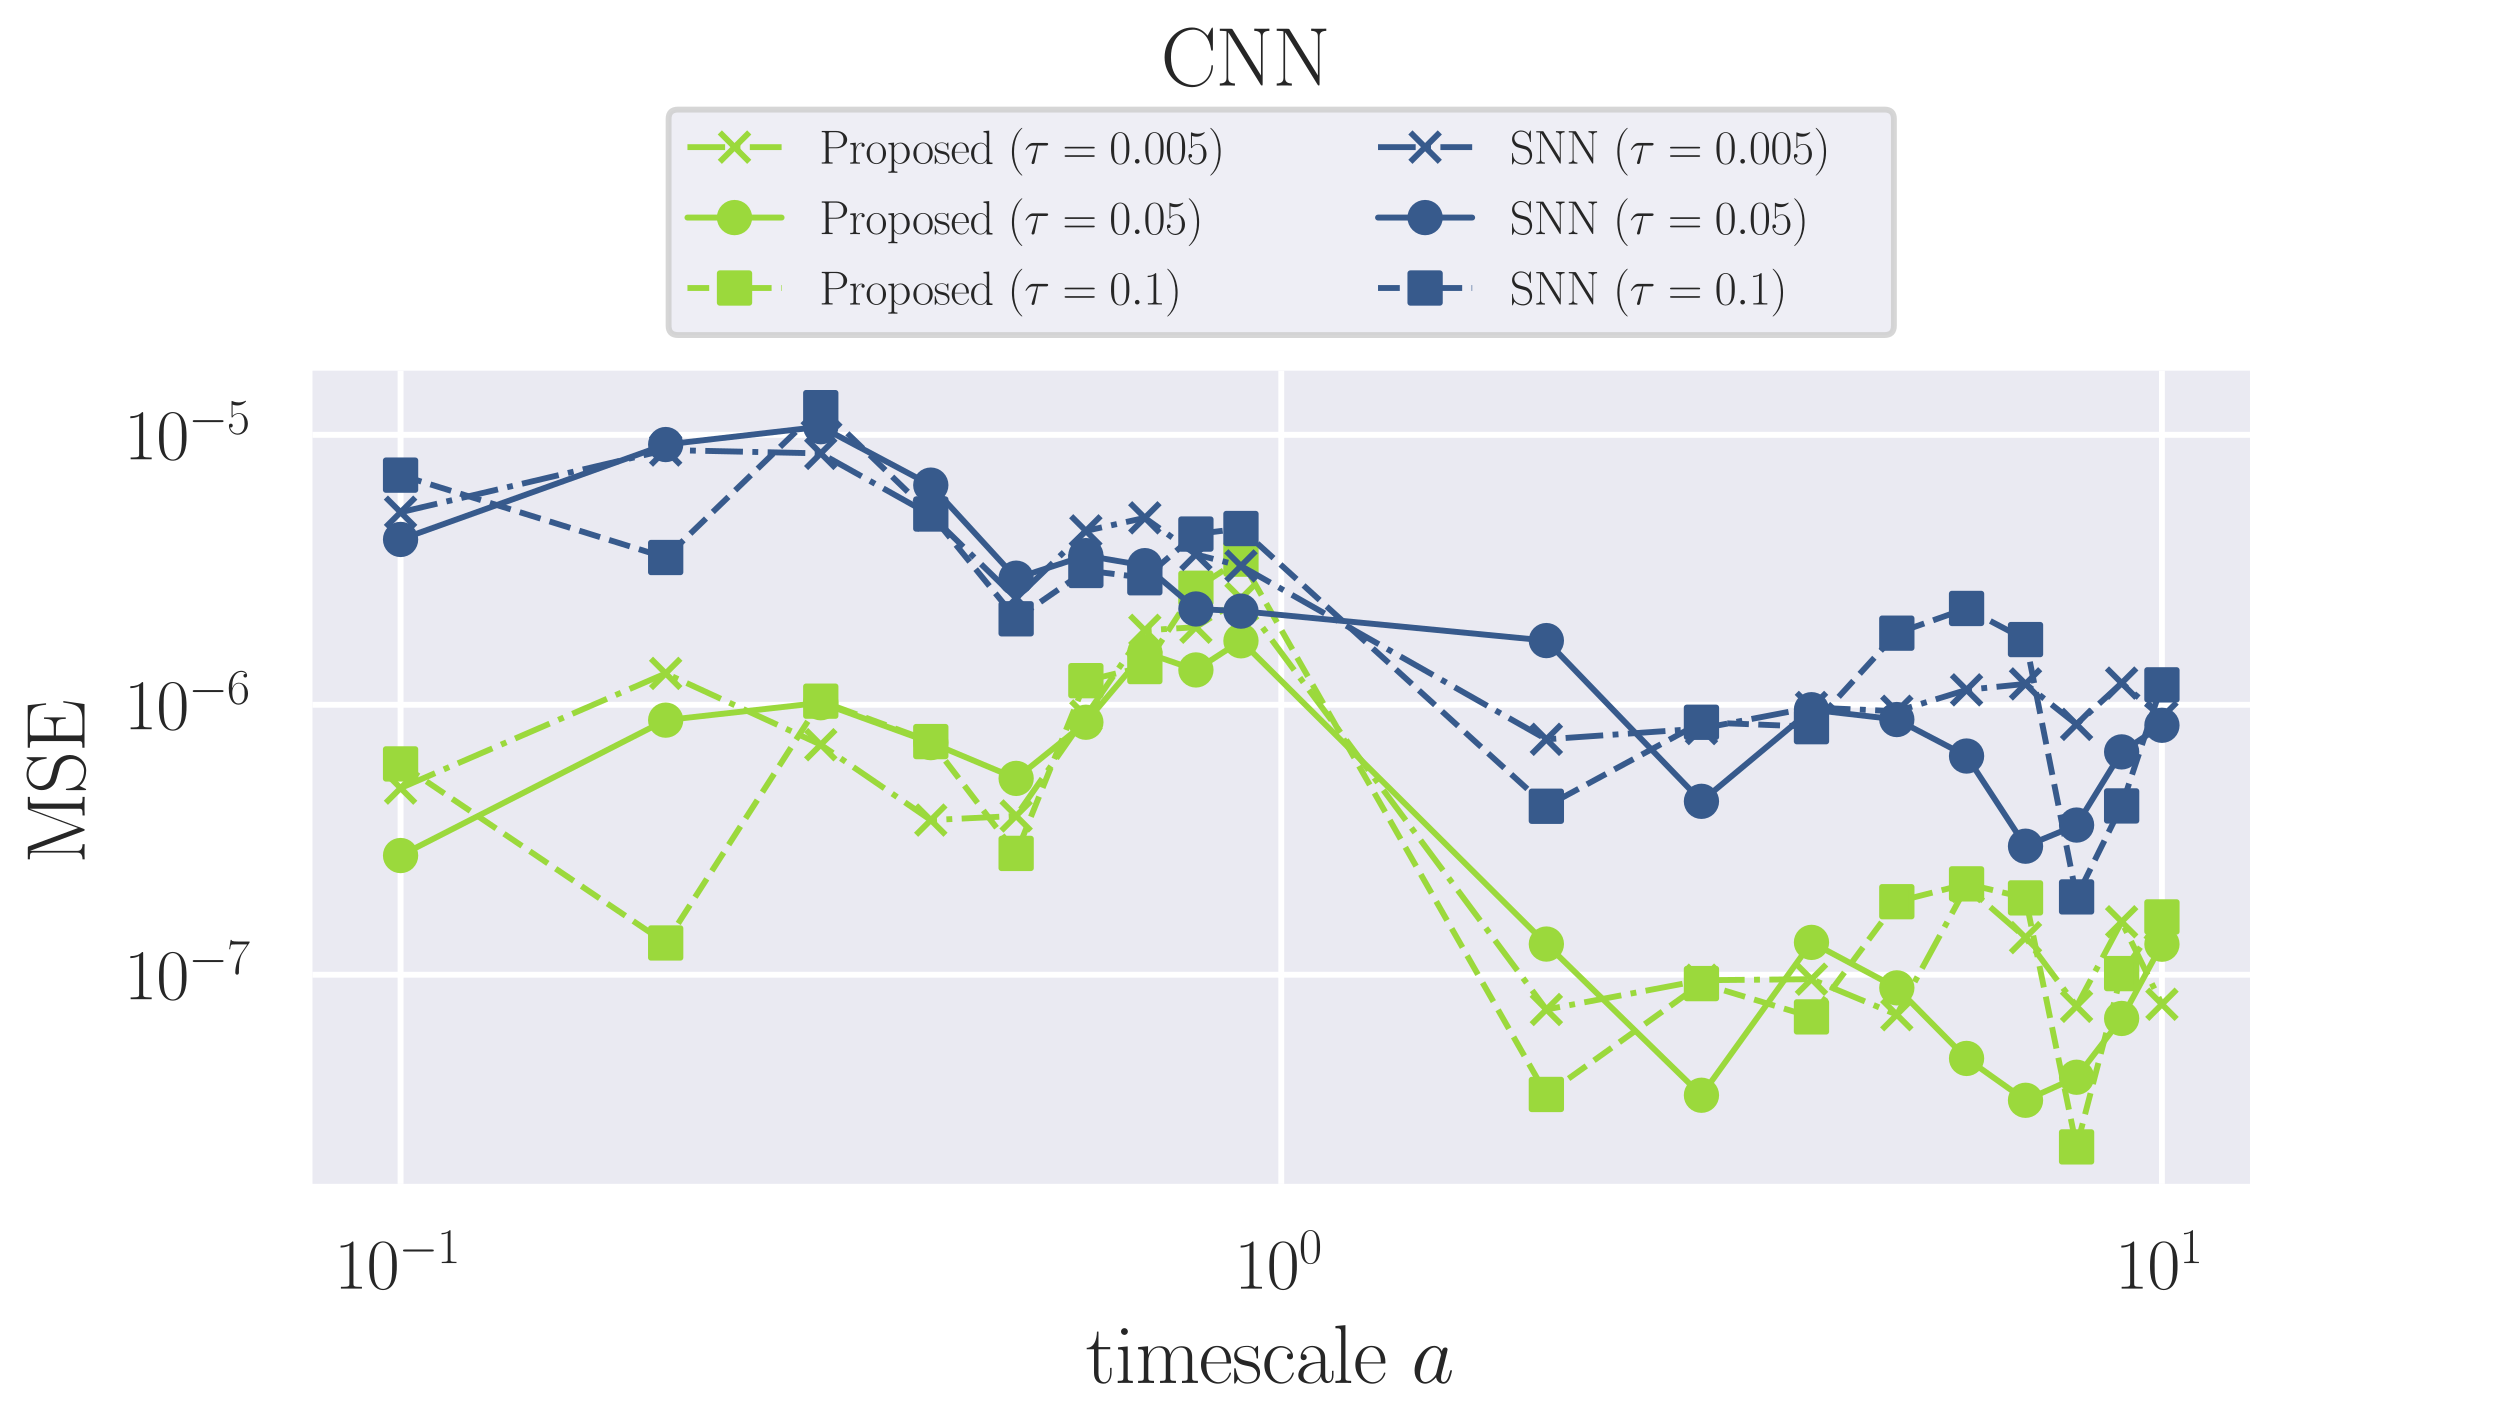 <?xml version="1.0" encoding="utf-8" standalone="no"?>
<!DOCTYPE svg PUBLIC "-//W3C//DTD SVG 1.1//EN"
  "http://www.w3.org/Graphics/SVG/1.1/DTD/svg11.dtd">
<svg xmlns:xlink="http://www.w3.org/1999/xlink" width="424.8pt" height="241.92pt" viewBox="0 0 424.8 241.92" xmlns="http://www.w3.org/2000/svg" version="1.1">
 <defs>
  <style type="text/css">*{stroke-linejoin: round; stroke-linecap: butt}</style>
 </defs>
 <g id="figure_1">
  <g id="patch_1">
   <path d="M 0 241.92 
L 424.8 241.92 
L 424.8 0 
L 0 0 
z
" style="fill: #ffffff"/>
  </g>
  <g id="axes_1">
   <g id="patch_2">
    <path d="M 53.1 201.161 
L 382.32 201.161 
L 382.32 62.984 
L 53.1 62.984 
z
" style="fill: #eaeaf2"/>
   </g>
   <g id="matplotlib.axis_1">
    <g id="xtick_1">
     <g id="line2d_1">
      <path d="M 68.065 201.161 
L 68.065 62.984 
" clip-path="url(#pcf7db93592)" style="fill: none; stroke: #ffffff; stroke-linecap: round"/>
     </g>
     <g id="text_1">
      <!-- $\mathdefault{10^{-1}}$ -->
      <g style="fill: #262626" transform="translate(56.801 218.964) scale(0.12 -0.12)">
       <defs>
        <path id="CMR17-31" d="M 1702 4058 
C 1702 4192 1696 4192 1606 4192 
C 1357 3916 979 3827 621 3827 
C 602 3827 570 3827 563 3808 
C 557 3795 557 3782 557 3648 
C 755 3648 1088 3686 1344 3839 
L 1344 461 
C 1344 236 1331 160 781 160 
L 589 160 
L 589 0 
C 896 0 1216 0 1523 0 
C 1830 0 2150 0 2458 0 
L 2458 160 
L 2266 160 
C 1715 160 1702 230 1702 458 
L 1702 4058 
z
" transform="scale(0.016)"/>
        <path id="CMR17-30" d="M 2688 2025 
C 2688 2416 2682 3080 2413 3591 
C 2176 4039 1798 4198 1466 4198 
C 1158 4198 768 4058 525 3597 
C 269 3118 243 2524 243 2025 
C 243 1661 250 1106 448 619 
C 723 -39 1216 -128 1466 -128 
C 1760 -128 2208 -7 2470 600 
C 2662 1042 2688 1559 2688 2025 
z
M 1466 -26 
C 1056 -26 813 325 723 812 
C 653 1188 653 1738 653 2096 
C 653 2588 653 2997 736 3387 
C 858 3929 1216 4096 1466 4096 
C 1728 4096 2067 3923 2189 3400 
C 2272 3036 2278 2607 2278 2096 
C 2278 1680 2278 1169 2202 792 
C 2067 95 1690 -26 1466 -26 
z
" transform="scale(0.016)"/>
        <path id="CMSY10-0" d="M 4218 1472 
C 4326 1472 4442 1472 4442 1600 
C 4442 1728 4326 1728 4218 1728 
L 755 1728 
C 646 1728 531 1728 531 1600 
C 531 1472 646 1472 755 1472 
L 4218 1472 
z
" transform="scale(0.016)"/>
       </defs>
       <use xlink:href="#CMR17-31" transform="scale(0.996)"/>
       <use xlink:href="#CMR17-30" transform="translate(45.69 0) scale(0.996)"/>
       <use xlink:href="#CMSY10-0" transform="translate(91.381 36.154) scale(0.697)"/>
       <use xlink:href="#CMR17-31" transform="translate(145.622 36.154) scale(0.697)"/>
      </g>
     </g>
    </g>
    <g id="xtick_2">
     <g id="line2d_2">
      <path d="M 217.71 201.161 
L 217.71 62.984 
" clip-path="url(#pcf7db93592)" style="fill: none; stroke: #ffffff; stroke-linecap: round"/>
     </g>
     <g id="text_2">
      <!-- $\mathdefault{10^{0}}$ -->
      <g style="fill: #262626" transform="translate(209.74 218.964) scale(0.12 -0.12)">
       <use xlink:href="#CMR17-31" transform="scale(0.996)"/>
       <use xlink:href="#CMR17-30" transform="translate(45.69 0) scale(0.996)"/>
       <use xlink:href="#CMR17-30" transform="translate(91.381 36.154) scale(0.697)"/>
      </g>
     </g>
    </g>
    <g id="xtick_3">
     <g id="line2d_3">
      <path d="M 367.355 201.161 
L 367.355 62.984 
" clip-path="url(#pcf7db93592)" style="fill: none; stroke: #ffffff; stroke-linecap: round"/>
     </g>
     <g id="text_3">
      <!-- $\mathdefault{10^{1}}$ -->
      <g style="fill: #262626" transform="translate(359.385 218.964) scale(0.12 -0.12)">
       <use xlink:href="#CMR17-31" transform="scale(0.996)"/>
       <use xlink:href="#CMR17-30" transform="translate(45.69 0) scale(0.996)"/>
       <use xlink:href="#CMR17-31" transform="translate(91.381 36.154) scale(0.697)"/>
      </g>
     </g>
    </g>
    <g id="xtick_4"/>
    <g id="xtick_5"/>
    <g id="xtick_6"/>
    <g id="xtick_7"/>
    <g id="xtick_8"/>
    <g id="xtick_9"/>
    <g id="xtick_10"/>
    <g id="xtick_11"/>
    <g id="xtick_12"/>
    <g id="xtick_13"/>
    <g id="xtick_14"/>
    <g id="xtick_15"/>
    <g id="xtick_16"/>
    <g id="xtick_17"/>
    <g id="xtick_18"/>
    <g id="xtick_19"/>
    <g id="xtick_20"/>
    <g id="xtick_21"/>
    <g id="text_4">
     <!-- timescale $a$ -->
     <g style="fill: #262626" transform="translate(184.497 234.974) scale(0.14 -0.14)">
      <defs>
       <path id="CMR17-74" d="M 966 2560 
L 1862 2560 
L 1862 2725 
L 966 2725 
L 966 3904 
L 851 3904 
C 838 3245 614 2668 70 2668 
L 70 2560 
L 627 2560 
L 627 771 
C 627 650 627 -64 1370 -64 
C 1747 -64 1965 306 1965 777 
L 1965 1140 
L 1850 1140 
L 1850 783 
C 1850 344 1677 51 1408 51 
C 1222 51 966 178 966 758 
L 966 2560 
z
" transform="scale(0.016)"/>
       <path id="CMR17-69" d="M 992 3909 
C 992 4049 877 4170 730 4170 
C 589 4170 467 4056 467 3909 
C 467 3769 582 3648 730 3648 
C 870 3648 992 3763 992 3909 
z
M 243 2706 
L 243 2541 
C 602 2541 653 2502 653 2197 
L 653 427 
C 653 184 627 153 218 153 
L 218 -13 
C 371 0 646 0 806 0 
C 960 0 1222 0 1370 -13 
L 1370 153 
C 992 153 979 191 979 420 
L 979 2776 
L 243 2706 
z
" transform="scale(0.016)"/>
       <path id="CMR17-6d" d="M 4326 1933 
C 4326 2252 4269 2790 3507 2790 
C 3072 2790 2771 2496 2656 2151 
L 2650 2151 
C 2573 2676 2195 2790 1837 2790 
C 1331 2790 1069 2400 973 2144 
L 966 2144 
L 966 2790 
L 211 2720 
L 211 2554 
C 589 2554 646 2515 646 2208 
L 646 428 
C 646 184 621 153 211 153 
L 211 -13 
C 365 0 646 0 813 0 
C 979 0 1267 0 1421 -13 
L 1421 153 
C 1011 153 986 178 986 428 
L 986 1658 
C 986 2247 1344 2688 1792 2688 
C 2266 2688 2317 2266 2317 1958 
L 2317 428 
C 2317 184 2291 153 1882 153 
L 1882 -13 
C 2035 0 2317 0 2483 0 
C 2650 0 2938 0 3091 -13 
L 3091 153 
C 2682 153 2656 178 2656 428 
L 2656 1658 
C 2656 2247 3014 2688 3462 2688 
C 3936 2688 3987 2266 3987 1958 
L 3987 428 
C 3987 184 3962 153 3552 153 
L 3552 -13 
C 3706 0 3987 0 4154 0 
C 4320 0 4608 0 4762 -13 
L 4762 153 
C 4352 153 4326 178 4326 428 
L 4326 1933 
z
" transform="scale(0.016)"/>
       <path id="CMR17-65" d="M 2438 1472 
C 2464 1498 2464 1511 2464 1576 
C 2464 2238 2118 2816 1389 2816 
C 710 2816 173 2169 173 1383 
C 173 551 781 -64 1459 -64 
C 2176 -64 2458 607 2458 740 
C 2458 784 2419 784 2406 784 
C 2362 784 2355 771 2330 696 
C 2189 265 1837 51 1504 51 
C 1229 51 954 203 781 480 
C 582 803 582 1176 582 1472 
L 2438 1472 
z
M 589 1568 
C 634 2505 1126 2714 1382 2714 
C 1818 2714 2112 2297 2118 1568 
L 589 1568 
z
" transform="scale(0.016)"/>
       <path id="CMR17-73" d="M 1978 2697 
C 1978 2813 1971 2819 1933 2819 
C 1907 2819 1901 2813 1824 2717 
C 1805 2691 1747 2626 1728 2601 
C 1523 2819 1235 2819 1126 2819 
C 416 2819 160 2447 160 2076 
C 160 1498 813 1365 998 1325 
C 1402 1243 1542 1217 1677 1101 
C 1760 1025 1901 884 1901 654 
C 1901 384 1747 38 1158 38 
C 602 38 403 460 288 1021 
C 269 1110 269 1117 218 1117 
C 166 1117 160 1110 160 983 
L 160 63 
C 160 -51 166 -58 205 -58 
C 237 -58 243 -51 275 0 
C 314 57 410 211 448 276 
C 576 103 800 -64 1158 -64 
C 1792 -64 2131 283 2131 784 
C 2131 1112 1958 1285 1875 1362 
C 1683 1561 1459 1606 1190 1657 
C 838 1735 390 1825 390 2217 
C 390 2383 480 2737 1126 2737 
C 1811 2737 1850 2094 1862 1888 
C 1869 1856 1901 1849 1920 1849 
C 1978 1849 1978 1869 1978 1978 
L 1978 2697 
z
" transform="scale(0.016)"/>
       <path id="CMR17-63" d="M 2234 2240 
C 2112 2240 1933 2240 1933 2017 
C 1933 1838 2080 1787 2163 1787 
C 2208 1787 2394 1807 2394 2024 
C 2394 2467 1958 2803 1466 2803 
C 787 2803 211 2178 211 1363 
C 211 516 813 -64 1466 -64 
C 2259 -64 2458 677 2458 748 
C 2458 774 2451 793 2406 793 
C 2362 793 2355 787 2330 703 
C 2163 180 1798 51 1523 51 
C 1114 51 621 427 621 1369 
C 621 2338 1094 2688 1472 2688 
C 1722 2688 2093 2573 2234 2240 
z
" transform="scale(0.016)"/>
       <path id="CMR17-61" d="M 2304 1653 
C 2304 2072 2304 2294 2035 2543 
C 1798 2752 1523 2816 1306 2816 
C 800 2816 435 2407 435 1971 
C 435 1728 627 1728 666 1728 
C 749 1728 896 1778 896 1954 
C 896 2112 774 2181 666 2181 
C 640 2181 608 2174 589 2168 
C 723 2592 1069 2714 1293 2714 
C 1613 2714 1965 2429 1965 1885 
L 1965 1600 
C 1587 1600 1133 1549 774 1357 
C 371 1133 256 813 256 570 
C 256 77 832 -64 1171 -64 
C 1523 -64 1850 139 1990 511 
C 2003 233 2182 -18 2464 -18 
C 2598 -18 2938 70 2938 567 
L 2938 920 
L 2822 920 
L 2822 562 
C 2822 178 2650 128 2566 128 
C 2304 128 2304 458 2304 738 
L 2304 1653 
z
M 1965 870 
C 1965 317 1568 38 1216 38 
C 896 38 646 275 646 570 
C 646 761 730 1100 1101 1305 
C 1408 1478 1760 1504 1965 1504 
L 1965 870 
z
" transform="scale(0.016)"/>
       <path id="CMR17-6c" d="M 979 4396 
L 218 4326 
L 218 4160 
C 595 4160 653 4122 653 3817 
L 653 426 
C 653 184 627 153 218 153 
L 218 -13 
C 371 0 653 0 813 0 
C 979 0 1261 0 1414 -13 
L 1414 153 
C 1005 153 979 178 979 426 
L 979 4396 
z
" transform="scale(0.016)"/>
       <path id="CMMI12-61" d="M 1926 760 
C 1894 651 1894 639 1805 517 
C 1664 338 1382 64 1082 64 
C 819 64 672 300 672 677 
C 672 1028 870 1743 992 2012 
C 1210 2459 1510 2689 1760 2689 
C 2182 2689 2266 2165 2266 2114 
C 2266 2108 2246 2024 2240 2012 
L 1926 760 
z
M 2336 2395 
C 2266 2561 2093 2816 1760 2816 
C 1037 2816 256 1884 256 939 
C 256 307 627 -64 1062 -64 
C 1414 -64 1715 211 1894 422 
C 1958 45 2259 -64 2451 -64 
C 2643 -64 2797 51 2912 281 
C 3014 498 3104 888 3104 913 
C 3104 945 3078 971 3040 971 
C 2982 971 2976 939 2950 843 
C 2854 466 2733 64 2470 64 
C 2285 64 2272 230 2272 358 
C 2272 505 2291 575 2349 824 
C 2394 984 2426 1124 2477 1309 
C 2714 2267 2771 2497 2771 2535 
C 2771 2625 2701 2695 2605 2695 
C 2400 2695 2349 2472 2336 2395 
z
" transform="scale(0.016)"/>
      </defs>
      <use xlink:href="#CMR17-74" transform="scale(0.996)"/>
      <use xlink:href="#CMR17-69" transform="translate(35.281 0) scale(0.996)"/>
      <use xlink:href="#CMR17-6d" transform="translate(60.152 0) scale(0.996)"/>
      <use xlink:href="#CMR17-65" transform="translate(137.071 0) scale(0.996)"/>
      <use xlink:href="#CMR17-73" transform="translate(177.557 0) scale(0.996)"/>
      <use xlink:href="#CMR17-63" transform="translate(213.358 0) scale(0.996)"/>
      <use xlink:href="#CMR17-61" transform="translate(253.844 0) scale(0.996)"/>
      <use xlink:href="#CMR17-6c" transform="translate(299.535 0) scale(0.996)"/>
      <use xlink:href="#CMR17-65" transform="translate(324.406 0) scale(0.996)"/>
      <use xlink:href="#CMMI12-61" transform="translate(394.967 0) scale(0.996)"/>
     </g>
    </g>
   </g>
   <g id="matplotlib.axis_2">
    <g id="ytick_1">
     <g id="line2d_4">
      <path d="M 53.1 165.629 
L 382.32 165.629 
" clip-path="url(#pcf7db93592)" style="fill: none; stroke: #ffffff; stroke-linecap: round"/>
     </g>
     <g id="text_5">
      <!-- $\mathdefault{10^{-7}}$ -->
      <g style="fill: #262626" transform="translate(21.073 169.78) scale(0.12 -0.12)">
       <defs>
        <path id="CMR17-37" d="M 2886 3941 
L 2886 4081 
L 1382 4081 
C 634 4081 621 4165 595 4288 
L 480 4288 
L 294 3094 
L 410 3094 
C 429 3215 474 3540 550 3661 
C 589 3712 1062 3712 1171 3712 
L 2579 3712 
L 1869 2661 
C 1395 1954 1069 999 1069 165 
C 1069 89 1069 -128 1299 -128 
C 1530 -128 1530 89 1530 171 
L 1530 465 
C 1530 1508 1709 2196 2003 2636 
L 2886 3941 
z
" transform="scale(0.016)"/>
       </defs>
       <use xlink:href="#CMR17-31" transform="scale(0.996)"/>
       <use xlink:href="#CMR17-30" transform="translate(45.69 0) scale(0.996)"/>
       <use xlink:href="#CMSY10-0" transform="translate(91.381 36.154) scale(0.697)"/>
       <use xlink:href="#CMR17-37" transform="translate(145.622 36.154) scale(0.697)"/>
      </g>
     </g>
    </g>
    <g id="ytick_2">
     <g id="line2d_5">
      <path d="M 53.1 119.758 
L 382.32 119.758 
" clip-path="url(#pcf7db93592)" style="fill: none; stroke: #ffffff; stroke-linecap: round"/>
     </g>
     <g id="text_6">
      <!-- $\mathdefault{10^{-6}}$ -->
      <g style="fill: #262626" transform="translate(21.073 123.909) scale(0.12 -0.12)">
       <defs>
        <path id="CMR17-36" d="M 678 2176 
C 678 3690 1395 4032 1811 4032 
C 1946 4032 2272 4009 2400 3776 
C 2298 3776 2106 3776 2106 3553 
C 2106 3381 2246 3323 2336 3323 
C 2394 3323 2566 3348 2566 3560 
C 2566 3954 2246 4179 1805 4179 
C 1043 4179 243 3390 243 1984 
C 243 253 966 -128 1478 -128 
C 2099 -128 2688 427 2688 1283 
C 2688 2081 2170 2662 1517 2662 
C 1126 2662 838 2407 678 1960 
L 678 2176 
z
M 1478 25 
C 691 25 691 1200 691 1436 
C 691 1896 909 2560 1504 2560 
C 1613 2560 1926 2560 2138 2120 
C 2253 1870 2253 1609 2253 1289 
C 2253 944 2253 690 2118 434 
C 1978 171 1773 25 1478 25 
z
" transform="scale(0.016)"/>
       </defs>
       <use xlink:href="#CMR17-31" transform="scale(0.996)"/>
       <use xlink:href="#CMR17-30" transform="translate(45.69 0) scale(0.996)"/>
       <use xlink:href="#CMSY10-0" transform="translate(91.381 36.154) scale(0.697)"/>
       <use xlink:href="#CMR17-36" transform="translate(145.622 36.154) scale(0.697)"/>
      </g>
     </g>
    </g>
    <g id="ytick_3">
     <g id="line2d_6">
      <path d="M 53.1 73.887 
L 382.32 73.887 
" clip-path="url(#pcf7db93592)" style="fill: none; stroke: #ffffff; stroke-linecap: round"/>
     </g>
     <g id="text_7">
      <!-- $\mathdefault{10^{-5}}$ -->
      <g style="fill: #262626" transform="translate(21.073 78.038) scale(0.12 -0.12)">
       <defs>
        <path id="CMR17-35" d="M 730 3692 
C 794 3666 1056 3584 1325 3584 
C 1920 3584 2246 3911 2432 4100 
C 2432 4157 2432 4192 2394 4192 
C 2387 4192 2374 4192 2323 4163 
C 2099 4058 1837 3973 1517 3973 
C 1325 3973 1037 3999 723 4139 
C 653 4171 640 4171 634 4171 
C 602 4171 595 4164 595 4037 
L 595 2203 
C 595 2089 595 2057 659 2057 
C 691 2057 704 2070 736 2114 
C 941 2401 1222 2522 1542 2522 
C 1766 2522 2246 2382 2246 1289 
C 2246 1085 2246 715 2054 421 
C 1894 159 1645 25 1370 25 
C 947 25 518 320 403 814 
C 429 807 480 795 506 795 
C 589 795 749 840 749 1038 
C 749 1210 627 1280 506 1280 
C 358 1280 262 1190 262 1011 
C 262 454 704 -128 1382 -128 
C 2042 -128 2669 440 2669 1264 
C 2669 2030 2170 2624 1549 2624 
C 1222 2624 947 2503 730 2274 
L 730 3692 
z
" transform="scale(0.016)"/>
       </defs>
       <use xlink:href="#CMR17-31" transform="scale(0.996)"/>
       <use xlink:href="#CMR17-30" transform="translate(45.69 0) scale(0.996)"/>
       <use xlink:href="#CMSY10-0" transform="translate(91.381 36.154) scale(0.697)"/>
       <use xlink:href="#CMR17-35" transform="translate(145.622 36.154) scale(0.697)"/>
      </g>
     </g>
    </g>
    <g id="ytick_4"/>
    <g id="ytick_5"/>
    <g id="ytick_6"/>
    <g id="ytick_7"/>
    <g id="ytick_8"/>
    <g id="ytick_9"/>
    <g id="ytick_10"/>
    <g id="ytick_11"/>
    <g id="ytick_12"/>
    <g id="ytick_13"/>
    <g id="ytick_14"/>
    <g id="ytick_15"/>
    <g id="ytick_16"/>
    <g id="ytick_17"/>
    <g id="ytick_18"/>
    <g id="ytick_19"/>
    <g id="ytick_20"/>
    <g id="ytick_21"/>
    <g id="ytick_22"/>
    <g id="ytick_23"/>
    <g id="ytick_24"/>
    <g id="ytick_25"/>
    <g id="ytick_26"/>
    <g id="ytick_27"/>
    <g id="text_8">
     <!-- MSE -->
     <g style="fill: #262626" transform="translate(14.361 146.769) rotate(-90) scale(0.14 -0.14)">
      <defs>
       <path id="CMR17-4d" d="M 1338 4224 
C 1299 4320 1293 4320 1158 4320 
L 339 4320 
L 339 4160 
C 781 4160 851 4160 851 3875 
L 851 610 
C 851 451 851 153 339 153 
L 339 -13 
C 486 0 755 0 915 0 
C 1075 0 1344 0 1491 -13 
L 1491 153 
C 979 153 979 451 979 610 
L 979 4135 
L 986 4135 
L 2490 89 
C 2515 25 2528 -13 2579 -13 
C 2630 -13 2643 25 2669 89 
L 4186 4166 
L 4192 4166 
L 4192 438 
C 4192 153 4122 153 3680 153 
L 3680 -13 
C 3853 0 4198 0 4384 0 
C 4570 0 4922 0 5094 -13 
L 5094 153 
C 4653 153 4582 153 4582 438 
L 4582 3875 
C 4582 4160 4653 4160 5094 4160 
L 5094 4320 
L 4282 4320 
C 4147 4320 4141 4314 4102 4218 
L 2720 502 
L 1338 4224 
z
" transform="scale(0.016)"/>
       <path id="CMR17-53" d="M 2803 4290 
C 2803 4404 2797 4411 2758 4411 
C 2720 4411 2707 4385 2682 4328 
L 2490 3907 
C 2246 4257 1875 4416 1472 4416 
C 819 4416 294 3901 294 3253 
C 294 3056 339 2776 557 2510 
C 794 2218 1018 2167 1530 2033 
C 1722 1982 2042 1899 2106 1874 
C 2470 1722 2662 1341 2662 985 
C 2662 527 2336 38 1779 38 
C 1094 38 454 419 410 1311 
C 403 1413 397 1419 352 1419 
C 301 1419 294 1413 294 1285 
L 294 -1 
C 294 -115 301 -122 339 -122 
C 384 -122 397 -90 486 108 
C 493 127 493 140 614 381 
C 934 -39 1472 -128 1779 -128 
C 2477 -128 2970 451 2970 1124 
C 2970 1454 2848 1708 2778 1823 
C 2509 2230 2221 2306 1914 2382 
C 1869 2402 1856 2402 1498 2490 
C 1152 2579 1005 2624 845 2796 
C 666 2992 602 3196 602 3399 
C 602 3812 934 4263 1478 4263 
C 2157 4263 2579 3786 2675 2993 
C 2694 2878 2701 2872 2746 2872 
C 2803 2872 2803 2891 2803 2999 
L 2803 4290 
z
" transform="scale(0.016)"/>
       <path id="CMR17-45" d="M 3885 1615 
L 3770 1615 
C 3629 676 3546 166 2419 166 
L 1530 166 
C 1274 166 1261 197 1261 414 
L 1261 2176 
L 1862 2176 
C 2464 2176 2522 1960 2522 1430 
L 2637 1430 
L 2637 3081 
L 2522 3081 
C 2522 2557 2464 2342 1862 2342 
L 1261 2342 
L 1261 3913 
C 1261 4128 1274 4160 1530 4160 
L 2406 4160 
C 3398 4160 3514 3769 3603 2929 
L 3718 2929 
L 3565 4325 
L 326 4325 
L 326 4160 
C 768 4160 838 4160 838 3874 
L 838 451 
C 838 166 768 166 326 166 
L 326 0 
L 3654 0 
L 3885 1615 
z
" transform="scale(0.016)"/>
      </defs>
      <use xlink:href="#CMR17-4d" transform="scale(0.996)"/>
      <use xlink:href="#CMR17-53" transform="translate(84.687 0) scale(0.996)"/>
      <use xlink:href="#CMR17-45" transform="translate(135.582 0) scale(0.996)"/>
     </g>
    </g>
   </g>
   <g id="line2d_7">
    <path d="M 68.065 133.913 
L 113.112 114.426 
L 139.464 126.542 
L 158.16 139.349 
L 172.662 138.643 
L 184.511 121.654 
L 194.53 107.103 
L 203.208 106.576 
L 210.863 101.684 
L 262.758 171.536 
L 289.109 166.558 
L 307.806 166.387 
L 322.308 172.418 
L 334.157 150.634 
L 344.175 159.323 
L 352.853 170.991 
L 360.508 156.631 
L 367.355 170.643 
" clip-path="url(#pcf7db93592)" style="fill: none; stroke-dasharray: 6.4,1.6,1,1.6; stroke-dashoffset: 0; stroke: #9bd93c"/>
    <defs>
     <path id="m1122083f43" d="M -2.5 2.5 
L 2.5 -2.5 
M -2.5 -2.5 
L 2.5 2.5 
" style="stroke: #9bd93c"/>
    </defs>
    <g clip-path="url(#pcf7db93592)">
     <use xlink:href="#m1122083f43" x="68.065" y="133.913" style="fill: #9bd93c; stroke: #9bd93c"/>
     <use xlink:href="#m1122083f43" x="113.112" y="114.426" style="fill: #9bd93c; stroke: #9bd93c"/>
     <use xlink:href="#m1122083f43" x="139.464" y="126.542" style="fill: #9bd93c; stroke: #9bd93c"/>
     <use xlink:href="#m1122083f43" x="158.16" y="139.349" style="fill: #9bd93c; stroke: #9bd93c"/>
     <use xlink:href="#m1122083f43" x="172.662" y="138.643" style="fill: #9bd93c; stroke: #9bd93c"/>
     <use xlink:href="#m1122083f43" x="184.511" y="121.654" style="fill: #9bd93c; stroke: #9bd93c"/>
     <use xlink:href="#m1122083f43" x="194.53" y="107.103" style="fill: #9bd93c; stroke: #9bd93c"/>
     <use xlink:href="#m1122083f43" x="203.208" y="106.576" style="fill: #9bd93c; stroke: #9bd93c"/>
     <use xlink:href="#m1122083f43" x="210.863" y="101.684" style="fill: #9bd93c; stroke: #9bd93c"/>
     <use xlink:href="#m1122083f43" x="262.758" y="171.536" style="fill: #9bd93c; stroke: #9bd93c"/>
     <use xlink:href="#m1122083f43" x="289.109" y="166.558" style="fill: #9bd93c; stroke: #9bd93c"/>
     <use xlink:href="#m1122083f43" x="307.806" y="166.387" style="fill: #9bd93c; stroke: #9bd93c"/>
     <use xlink:href="#m1122083f43" x="322.308" y="172.418" style="fill: #9bd93c; stroke: #9bd93c"/>
     <use xlink:href="#m1122083f43" x="334.157" y="150.634" style="fill: #9bd93c; stroke: #9bd93c"/>
     <use xlink:href="#m1122083f43" x="344.175" y="159.323" style="fill: #9bd93c; stroke: #9bd93c"/>
     <use xlink:href="#m1122083f43" x="352.853" y="170.991" style="fill: #9bd93c; stroke: #9bd93c"/>
     <use xlink:href="#m1122083f43" x="360.508" y="156.631" style="fill: #9bd93c; stroke: #9bd93c"/>
     <use xlink:href="#m1122083f43" x="367.355" y="170.643" style="fill: #9bd93c; stroke: #9bd93c"/>
    </g>
   </g>
   <g id="line2d_8">
    <path d="M 68.065 145.373 
L 113.112 122.366 
L 139.464 119.408 
L 158.16 126.188 
L 172.662 132.265 
L 184.511 122.724 
L 194.53 110.861 
L 203.208 113.837 
L 210.863 108.887 
L 262.758 160.415 
L 289.109 186.104 
L 307.806 160.131 
L 322.308 167.856 
L 334.157 179.849 
L 344.175 186.961 
L 352.853 183.044 
L 360.508 173.056 
L 367.355 160.44 
" clip-path="url(#pcf7db93592)" style="fill: none; stroke: #9bd93c; stroke-linecap: round"/>
    <defs>
     <path id="m215538fe75" d="M 0 2.5 
C 0.663 2.5 1.299 2.237 1.768 1.768 
C 2.237 1.299 2.5 0.663 2.5 0 
C 2.5 -0.663 2.237 -1.299 1.768 -1.768 
C 1.299 -2.237 0.663 -2.5 0 -2.5 
C -0.663 -2.5 -1.299 -2.237 -1.768 -1.768 
C -2.237 -1.299 -2.5 -0.663 -2.5 0 
C -2.5 0.663 -2.237 1.299 -1.768 1.768 
C -1.299 2.237 -0.663 2.5 0 2.5 
z
" style="stroke: #9bd93c"/>
    </defs>
    <g clip-path="url(#pcf7db93592)">
     <use xlink:href="#m215538fe75" x="68.065" y="145.373" style="fill: #9bd93c; stroke: #9bd93c"/>
     <use xlink:href="#m215538fe75" x="113.112" y="122.366" style="fill: #9bd93c; stroke: #9bd93c"/>
     <use xlink:href="#m215538fe75" x="139.464" y="119.408" style="fill: #9bd93c; stroke: #9bd93c"/>
     <use xlink:href="#m215538fe75" x="158.16" y="126.188" style="fill: #9bd93c; stroke: #9bd93c"/>
     <use xlink:href="#m215538fe75" x="172.662" y="132.265" style="fill: #9bd93c; stroke: #9bd93c"/>
     <use xlink:href="#m215538fe75" x="184.511" y="122.724" style="fill: #9bd93c; stroke: #9bd93c"/>
     <use xlink:href="#m215538fe75" x="194.53" y="110.861" style="fill: #9bd93c; stroke: #9bd93c"/>
     <use xlink:href="#m215538fe75" x="203.208" y="113.837" style="fill: #9bd93c; stroke: #9bd93c"/>
     <use xlink:href="#m215538fe75" x="210.863" y="108.887" style="fill: #9bd93c; stroke: #9bd93c"/>
     <use xlink:href="#m215538fe75" x="262.758" y="160.415" style="fill: #9bd93c; stroke: #9bd93c"/>
     <use xlink:href="#m215538fe75" x="289.109" y="186.104" style="fill: #9bd93c; stroke: #9bd93c"/>
     <use xlink:href="#m215538fe75" x="307.806" y="160.131" style="fill: #9bd93c; stroke: #9bd93c"/>
     <use xlink:href="#m215538fe75" x="322.308" y="167.856" style="fill: #9bd93c; stroke: #9bd93c"/>
     <use xlink:href="#m215538fe75" x="334.157" y="179.849" style="fill: #9bd93c; stroke: #9bd93c"/>
     <use xlink:href="#m215538fe75" x="344.175" y="186.961" style="fill: #9bd93c; stroke: #9bd93c"/>
     <use xlink:href="#m215538fe75" x="352.853" y="183.044" style="fill: #9bd93c; stroke: #9bd93c"/>
     <use xlink:href="#m215538fe75" x="360.508" y="173.056" style="fill: #9bd93c; stroke: #9bd93c"/>
     <use xlink:href="#m215538fe75" x="367.355" y="160.44" style="fill: #9bd93c; stroke: #9bd93c"/>
    </g>
   </g>
   <g id="line2d_9">
    <path d="M 68.065 129.806 
L 113.112 160.23 
L 139.464 119.144 
L 158.16 126.009 
L 172.662 145.012 
L 184.511 115.662 
L 194.53 113.26 
L 203.208 99.958 
L 210.863 95.014 
L 262.758 185.97 
L 289.109 167.131 
L 307.806 172.791 
L 322.308 153.218 
L 334.157 150.188 
L 344.175 152.57 
L 352.853 194.881 
L 360.508 165.432 
L 367.355 155.801 
" clip-path="url(#pcf7db93592)" style="fill: none; stroke-dasharray: 3.7,1.6; stroke-dashoffset: 0; stroke: #9bd93c"/>
    <defs>
     <path id="mba4c749c88" d="M -2.5 2.5 
L 2.5 2.5 
L 2.5 -2.5 
L -2.5 -2.5 
z
" style="stroke: #9bd93c; stroke-linejoin: miter"/>
    </defs>
    <g clip-path="url(#pcf7db93592)">
     <use xlink:href="#mba4c749c88" x="68.065" y="129.806" style="fill: #9bd93c; stroke: #9bd93c; stroke-linejoin: miter"/>
     <use xlink:href="#mba4c749c88" x="113.112" y="160.23" style="fill: #9bd93c; stroke: #9bd93c; stroke-linejoin: miter"/>
     <use xlink:href="#mba4c749c88" x="139.464" y="119.144" style="fill: #9bd93c; stroke: #9bd93c; stroke-linejoin: miter"/>
     <use xlink:href="#mba4c749c88" x="158.16" y="126.009" style="fill: #9bd93c; stroke: #9bd93c; stroke-linejoin: miter"/>
     <use xlink:href="#mba4c749c88" x="172.662" y="145.012" style="fill: #9bd93c; stroke: #9bd93c; stroke-linejoin: miter"/>
     <use xlink:href="#mba4c749c88" x="184.511" y="115.662" style="fill: #9bd93c; stroke: #9bd93c; stroke-linejoin: miter"/>
     <use xlink:href="#mba4c749c88" x="194.53" y="113.26" style="fill: #9bd93c; stroke: #9bd93c; stroke-linejoin: miter"/>
     <use xlink:href="#mba4c749c88" x="203.208" y="99.958" style="fill: #9bd93c; stroke: #9bd93c; stroke-linejoin: miter"/>
     <use xlink:href="#mba4c749c88" x="210.863" y="95.014" style="fill: #9bd93c; stroke: #9bd93c; stroke-linejoin: miter"/>
     <use xlink:href="#mba4c749c88" x="262.758" y="185.97" style="fill: #9bd93c; stroke: #9bd93c; stroke-linejoin: miter"/>
     <use xlink:href="#mba4c749c88" x="289.109" y="167.131" style="fill: #9bd93c; stroke: #9bd93c; stroke-linejoin: miter"/>
     <use xlink:href="#mba4c749c88" x="307.806" y="172.791" style="fill: #9bd93c; stroke: #9bd93c; stroke-linejoin: miter"/>
     <use xlink:href="#mba4c749c88" x="322.308" y="153.218" style="fill: #9bd93c; stroke: #9bd93c; stroke-linejoin: miter"/>
     <use xlink:href="#mba4c749c88" x="334.157" y="150.188" style="fill: #9bd93c; stroke: #9bd93c; stroke-linejoin: miter"/>
     <use xlink:href="#mba4c749c88" x="344.175" y="152.57" style="fill: #9bd93c; stroke: #9bd93c; stroke-linejoin: miter"/>
     <use xlink:href="#mba4c749c88" x="352.853" y="194.881" style="fill: #9bd93c; stroke: #9bd93c; stroke-linejoin: miter"/>
     <use xlink:href="#mba4c749c88" x="360.508" y="165.432" style="fill: #9bd93c; stroke: #9bd93c; stroke-linejoin: miter"/>
     <use xlink:href="#mba4c749c88" x="367.355" y="155.801" style="fill: #9bd93c; stroke: #9bd93c; stroke-linejoin: miter"/>
    </g>
   </g>
   <g id="line2d_10">
    <path d="M 68.065 87.041 
L 113.112 76.468 
L 139.464 77.039 
L 158.16 87.514 
L 172.662 101.669 
L 184.511 90.21 
L 194.53 87.993 
L 203.208 94.212 
L 210.863 96.165 
L 262.758 125.623 
L 289.109 123.796 
L 307.806 120.216 
L 322.308 120.859 
L 334.157 117.22 
L 344.175 116.21 
L 352.853 123.085 
L 360.508 116.071 
L 367.355 121.874 
" clip-path="url(#pcf7db93592)" style="fill: none; stroke-dasharray: 6.4,1.6,1,1.6; stroke-dashoffset: 0; stroke: #375a8c"/>
    <defs>
     <path id="m0576672a6a" d="M -2.5 2.5 
L 2.5 -2.5 
M -2.5 -2.5 
L 2.5 2.5 
" style="stroke: #375a8c"/>
    </defs>
    <g clip-path="url(#pcf7db93592)">
     <use xlink:href="#m0576672a6a" x="68.065" y="87.041" style="fill: #375a8c; stroke: #375a8c"/>
     <use xlink:href="#m0576672a6a" x="113.112" y="76.468" style="fill: #375a8c; stroke: #375a8c"/>
     <use xlink:href="#m0576672a6a" x="139.464" y="77.039" style="fill: #375a8c; stroke: #375a8c"/>
     <use xlink:href="#m0576672a6a" x="158.16" y="87.514" style="fill: #375a8c; stroke: #375a8c"/>
     <use xlink:href="#m0576672a6a" x="172.662" y="101.669" style="fill: #375a8c; stroke: #375a8c"/>
     <use xlink:href="#m0576672a6a" x="184.511" y="90.21" style="fill: #375a8c; stroke: #375a8c"/>
     <use xlink:href="#m0576672a6a" x="194.53" y="87.993" style="fill: #375a8c; stroke: #375a8c"/>
     <use xlink:href="#m0576672a6a" x="203.208" y="94.212" style="fill: #375a8c; stroke: #375a8c"/>
     <use xlink:href="#m0576672a6a" x="210.863" y="96.165" style="fill: #375a8c; stroke: #375a8c"/>
     <use xlink:href="#m0576672a6a" x="262.758" y="125.623" style="fill: #375a8c; stroke: #375a8c"/>
     <use xlink:href="#m0576672a6a" x="289.109" y="123.796" style="fill: #375a8c; stroke: #375a8c"/>
     <use xlink:href="#m0576672a6a" x="307.806" y="120.216" style="fill: #375a8c; stroke: #375a8c"/>
     <use xlink:href="#m0576672a6a" x="322.308" y="120.859" style="fill: #375a8c; stroke: #375a8c"/>
     <use xlink:href="#m0576672a6a" x="334.157" y="117.22" style="fill: #375a8c; stroke: #375a8c"/>
     <use xlink:href="#m0576672a6a" x="344.175" y="116.21" style="fill: #375a8c; stroke: #375a8c"/>
     <use xlink:href="#m0576672a6a" x="352.853" y="123.085" style="fill: #375a8c; stroke: #375a8c"/>
     <use xlink:href="#m0576672a6a" x="360.508" y="116.071" style="fill: #375a8c; stroke: #375a8c"/>
     <use xlink:href="#m0576672a6a" x="367.355" y="121.874" style="fill: #375a8c; stroke: #375a8c"/>
    </g>
   </g>
   <g id="line2d_11">
    <path d="M 68.065 91.664 
L 113.112 75.537 
L 139.464 72.505 
L 158.16 82.432 
L 172.662 98.243 
L 184.511 94.406 
L 194.53 96.112 
L 203.208 103.477 
L 210.863 103.845 
L 262.758 108.849 
L 289.109 136.16 
L 307.806 120.592 
L 322.308 122.264 
L 334.157 128.466 
L 344.175 143.787 
L 352.853 140.195 
L 360.508 127.762 
L 367.355 123.24 
" clip-path="url(#pcf7db93592)" style="fill: none; stroke: #375a8c; stroke-linecap: round"/>
    <defs>
     <path id="mc5cf0f27c2" d="M 0 2.5 
C 0.663 2.5 1.299 2.237 1.768 1.768 
C 2.237 1.299 2.5 0.663 2.5 0 
C 2.5 -0.663 2.237 -1.299 1.768 -1.768 
C 1.299 -2.237 0.663 -2.5 0 -2.5 
C -0.663 -2.5 -1.299 -2.237 -1.768 -1.768 
C -2.237 -1.299 -2.5 -0.663 -2.5 0 
C -2.5 0.663 -2.237 1.299 -1.768 1.768 
C -1.299 2.237 -0.663 2.5 0 2.5 
z
" style="stroke: #375a8c"/>
    </defs>
    <g clip-path="url(#pcf7db93592)">
     <use xlink:href="#mc5cf0f27c2" x="68.065" y="91.664" style="fill: #375a8c; stroke: #375a8c"/>
     <use xlink:href="#mc5cf0f27c2" x="113.112" y="75.537" style="fill: #375a8c; stroke: #375a8c"/>
     <use xlink:href="#mc5cf0f27c2" x="139.464" y="72.505" style="fill: #375a8c; stroke: #375a8c"/>
     <use xlink:href="#mc5cf0f27c2" x="158.16" y="82.432" style="fill: #375a8c; stroke: #375a8c"/>
     <use xlink:href="#mc5cf0f27c2" x="172.662" y="98.243" style="fill: #375a8c; stroke: #375a8c"/>
     <use xlink:href="#mc5cf0f27c2" x="184.511" y="94.406" style="fill: #375a8c; stroke: #375a8c"/>
     <use xlink:href="#mc5cf0f27c2" x="194.53" y="96.112" style="fill: #375a8c; stroke: #375a8c"/>
     <use xlink:href="#mc5cf0f27c2" x="203.208" y="103.477" style="fill: #375a8c; stroke: #375a8c"/>
     <use xlink:href="#mc5cf0f27c2" x="210.863" y="103.845" style="fill: #375a8c; stroke: #375a8c"/>
     <use xlink:href="#mc5cf0f27c2" x="262.758" y="108.849" style="fill: #375a8c; stroke: #375a8c"/>
     <use xlink:href="#mc5cf0f27c2" x="289.109" y="136.16" style="fill: #375a8c; stroke: #375a8c"/>
     <use xlink:href="#mc5cf0f27c2" x="307.806" y="120.592" style="fill: #375a8c; stroke: #375a8c"/>
     <use xlink:href="#mc5cf0f27c2" x="322.308" y="122.264" style="fill: #375a8c; stroke: #375a8c"/>
     <use xlink:href="#mc5cf0f27c2" x="334.157" y="128.466" style="fill: #375a8c; stroke: #375a8c"/>
     <use xlink:href="#mc5cf0f27c2" x="344.175" y="143.787" style="fill: #375a8c; stroke: #375a8c"/>
     <use xlink:href="#mc5cf0f27c2" x="352.853" y="140.195" style="fill: #375a8c; stroke: #375a8c"/>
     <use xlink:href="#mc5cf0f27c2" x="360.508" y="127.762" style="fill: #375a8c; stroke: #375a8c"/>
     <use xlink:href="#mc5cf0f27c2" x="367.355" y="123.24" style="fill: #375a8c; stroke: #375a8c"/>
    </g>
   </g>
   <g id="line2d_12">
    <path d="M 68.065 80.736 
L 113.112 94.732 
L 139.464 69.265 
L 158.16 87.343 
L 172.662 105.144 
L 184.511 96.941 
L 194.53 98.175 
L 203.208 90.75 
L 210.863 89.806 
L 262.758 136.998 
L 289.109 122.731 
L 307.806 123.477 
L 322.308 107.587 
L 334.157 103.388 
L 344.175 108.677 
L 352.853 152.402 
L 360.508 136.943 
L 367.355 116.369 
" clip-path="url(#pcf7db93592)" style="fill: none; stroke-dasharray: 3.7,1.6; stroke-dashoffset: 0; stroke: #375a8c"/>
    <defs>
     <path id="mcc4205fb9f" d="M -2.5 2.5 
L 2.5 2.5 
L 2.5 -2.5 
L -2.5 -2.5 
z
" style="stroke: #375a8c; stroke-linejoin: miter"/>
    </defs>
    <g clip-path="url(#pcf7db93592)">
     <use xlink:href="#mcc4205fb9f" x="68.065" y="80.736" style="fill: #375a8c; stroke: #375a8c; stroke-linejoin: miter"/>
     <use xlink:href="#mcc4205fb9f" x="113.112" y="94.732" style="fill: #375a8c; stroke: #375a8c; stroke-linejoin: miter"/>
     <use xlink:href="#mcc4205fb9f" x="139.464" y="69.265" style="fill: #375a8c; stroke: #375a8c; stroke-linejoin: miter"/>
     <use xlink:href="#mcc4205fb9f" x="158.16" y="87.343" style="fill: #375a8c; stroke: #375a8c; stroke-linejoin: miter"/>
     <use xlink:href="#mcc4205fb9f" x="172.662" y="105.144" style="fill: #375a8c; stroke: #375a8c; stroke-linejoin: miter"/>
     <use xlink:href="#mcc4205fb9f" x="184.511" y="96.941" style="fill: #375a8c; stroke: #375a8c; stroke-linejoin: miter"/>
     <use xlink:href="#mcc4205fb9f" x="194.53" y="98.175" style="fill: #375a8c; stroke: #375a8c; stroke-linejoin: miter"/>
     <use xlink:href="#mcc4205fb9f" x="203.208" y="90.75" style="fill: #375a8c; stroke: #375a8c; stroke-linejoin: miter"/>
     <use xlink:href="#mcc4205fb9f" x="210.863" y="89.806" style="fill: #375a8c; stroke: #375a8c; stroke-linejoin: miter"/>
     <use xlink:href="#mcc4205fb9f" x="262.758" y="136.998" style="fill: #375a8c; stroke: #375a8c; stroke-linejoin: miter"/>
     <use xlink:href="#mcc4205fb9f" x="289.109" y="122.731" style="fill: #375a8c; stroke: #375a8c; stroke-linejoin: miter"/>
     <use xlink:href="#mcc4205fb9f" x="307.806" y="123.477" style="fill: #375a8c; stroke: #375a8c; stroke-linejoin: miter"/>
     <use xlink:href="#mcc4205fb9f" x="322.308" y="107.587" style="fill: #375a8c; stroke: #375a8c; stroke-linejoin: miter"/>
     <use xlink:href="#mcc4205fb9f" x="334.157" y="103.388" style="fill: #375a8c; stroke: #375a8c; stroke-linejoin: miter"/>
     <use xlink:href="#mcc4205fb9f" x="344.175" y="108.677" style="fill: #375a8c; stroke: #375a8c; stroke-linejoin: miter"/>
     <use xlink:href="#mcc4205fb9f" x="352.853" y="152.402" style="fill: #375a8c; stroke: #375a8c; stroke-linejoin: miter"/>
     <use xlink:href="#mcc4205fb9f" x="360.508" y="136.943" style="fill: #375a8c; stroke: #375a8c; stroke-linejoin: miter"/>
     <use xlink:href="#mcc4205fb9f" x="367.355" y="116.369" style="fill: #375a8c; stroke: #375a8c; stroke-linejoin: miter"/>
    </g>
   </g>
   <g id="legend_1">
    <g id="patch_3">
     <path d="M 115.209 56.932 
L 320.211 56.932 
Q 321.811 56.932 321.811 55.332 
L 321.811 20.222 
Q 321.811 18.622 320.211 18.622 
L 115.209 18.622 
Q 113.609 18.622 113.609 20.222 
L 113.609 55.332 
Q 113.609 56.932 115.209 56.932 
z
" style="fill: #eaeaf2; opacity: 0.8; stroke: #cccccc; stroke-linejoin: miter"/>
    </g>
    <g id="line2d_13">
     <path d="M 116.809 25 
L 124.809 25 
L 132.809 25 
" style="fill: none; stroke-dasharray: 6.4,1.6,1,1.6; stroke-dashoffset: 0; stroke: #9bd93c"/>
     <g>
      <use xlink:href="#m1122083f43" x="124.809" y="25" style="fill: #9bd93c; stroke: #9bd93c"/>
     </g>
    </g>
    <g id="text_9">
     <!-- Proposed ($\tau=0.005$) -->
     <g style="fill: #262626" transform="translate(139.209 27.8) scale(0.08 -0.08)">
      <defs>
       <path id="CMR17-50" d="M 1267 2042 
L 2291 2042 
C 3117 2042 3718 2578 3718 3184 
C 3718 3791 3130 4352 2291 4352 
L 333 4352 
L 333 4186 
C 774 4186 845 4186 845 3899 
L 845 446 
C 845 160 774 160 333 160 
L 333 0 
C 518 0 858 0 1056 0 
C 1254 0 1594 0 1779 0 
L 1779 160 
C 1338 160 1267 160 1267 446 
L 1267 2042 
z
M 1254 2176 
L 1254 3938 
C 1254 4155 1267 4186 1523 4186 
L 2170 4186 
C 2995 4186 3232 3714 3232 3184 
C 3232 2604 2950 2176 2170 2176 
L 1254 2176 
z
" transform="scale(0.016)"/>
       <path id="CMR17-72" d="M 960 1497 
C 960 2112 1222 2688 1702 2688 
C 1747 2688 1792 2682 1837 2662 
C 1837 2662 1696 2617 1696 2452 
C 1696 2298 1818 2234 1914 2234 
C 1990 2234 2131 2279 2131 2458 
C 2131 2663 1926 2790 1709 2790 
C 1222 2790 1011 2317 947 2093 
L 941 2093 
L 941 2790 
L 198 2720 
L 198 2554 
C 576 2554 634 2515 634 2208 
L 634 428 
C 634 184 608 153 198 153 
L 198 -13 
C 352 0 646 0 813 0 
C 998 0 1325 0 1498 -13 
L 1498 153 
C 1037 153 960 153 960 440 
L 960 1497 
z
" transform="scale(0.016)"/>
       <path id="CMR17-6f" d="M 2758 1356 
C 2758 2176 2163 2816 1466 2816 
C 768 2816 173 2176 173 1356 
C 173 551 768 -64 1466 -64 
C 2163 -64 2758 551 2758 1356 
z
M 1466 51 
C 1165 51 909 230 762 480 
C 602 767 582 1126 582 1408 
C 582 1677 595 2010 762 2298 
C 890 2509 1139 2714 1466 2714 
C 1754 2714 1997 2554 2150 2330 
C 2349 2029 2349 1607 2349 1408 
C 2349 1158 2336 775 2163 467 
C 1984 173 1709 51 1466 51 
z
" transform="scale(0.016)"/>
       <path id="CMR17-70" d="M 1408 -1063 
C 998 -1063 973 -1037 973 -789 
L 973 402 
C 1158 134 1427 -38 1766 -38 
C 2406 -38 3053 523 3053 1388 
C 3053 2191 2496 2802 1837 2802 
C 1453 2802 1139 2592 960 2338 
L 960 2802 
L 198 2732 
L 198 2567 
C 576 2567 634 2528 634 2223 
L 634 -789 
C 634 -1031 608 -1063 198 -1063 
L 198 -1228 
C 352 -1216 634 -1216 800 -1216 
C 966 -1216 1254 -1216 1408 -1228 
L 1408 -1063 
z
M 973 2012 
C 973 2102 973 2235 1222 2471 
C 1254 2497 1472 2688 1792 2688 
C 2259 2688 2643 2108 2643 1382 
C 2643 656 2234 64 1728 64 
C 1498 64 1248 172 1056 472 
C 973 612 973 650 973 752 
L 973 2012 
z
" transform="scale(0.016)"/>
       <path id="CMR17-64" d="M 1869 4326 
L 1869 4160 
C 2246 4160 2304 4122 2304 3820 
L 2304 2345 
C 2278 2377 2016 2790 1498 2790 
C 845 2790 211 2208 211 1364 
C 211 525 806 -64 1434 -64 
C 1978 -64 2259 337 2291 380 
L 2291 -63 
L 3066 -63 
L 3066 128 
C 2688 128 2630 166 2630 473 
L 2630 4396 
L 1869 4326 
z
M 2291 755 
C 2291 563 2176 390 2029 262 
C 1811 70 1594 38 1472 38 
C 1286 38 621 134 621 1356 
C 621 2612 1363 2688 1530 2688 
C 1824 2688 2061 2522 2208 2291 
C 2291 2157 2291 2138 2291 2023 
L 2291 755 
z
" transform="scale(0.016)"/>
       <path id="CMR17-28" d="M 1958 -1561 
C 1958 -1555 1958 -1542 1939 -1523 
C 1645 -1224 858 -407 858 1581 
C 858 3569 1632 4379 1946 4697 
C 1946 4704 1958 4717 1958 4736 
C 1958 4755 1939 4768 1914 4768 
C 1843 4768 1299 4296 986 3594 
C 666 2887 576 2199 576 1588 
C 576 1128 621 351 1005 -471 
C 1312 -1135 1837 -1600 1914 -1600 
C 1946 -1600 1958 -1587 1958 -1561 
z
" transform="scale(0.016)"/>
       <path id="CMMI12-1c" d="M 1837 2408 
L 2899 2408 
C 2982 2408 3194 2408 3194 2612 
C 3194 2752 3072 2752 2957 2752 
L 1197 2752 
C 1050 2752 832 2752 538 2440 
C 371 2255 166 1917 166 1879 
C 166 1841 198 1828 237 1828 
C 282 1828 288 1847 320 1885 
C 653 2408 986 2408 1146 2408 
L 1677 2408 
L 1011 223 
C 979 127 979 114 979 95 
C 979 25 1024 -64 1152 -64 
C 1350 -64 1382 108 1402 203 
L 1837 2408 
z
" transform="scale(0.016)"/>
       <path id="CMR17-3d" d="M 4115 2017 
C 4211 2017 4307 2017 4307 2125 
C 4307 2240 4198 2240 4090 2240 
L 512 2240 
C 403 2240 294 2240 294 2125 
C 294 2017 390 2017 486 2017 
L 4115 2017 
z
M 4090 896 
C 4198 896 4307 896 4307 1011 
C 4307 1119 4211 1119 4115 1119 
L 486 1119 
C 390 1119 294 1119 294 1011 
C 294 896 403 896 512 896 
L 4090 896 
z
" transform="scale(0.016)"/>
       <path id="CMMI12-3a" d="M 1178 307 
C 1178 492 1024 619 870 619 
C 685 619 557 466 557 313 
C 557 128 710 0 864 0 
C 1050 0 1178 153 1178 307 
z
" transform="scale(0.016)"/>
       <path id="CMR17-29" d="M 1683 1581 
C 1683 2040 1638 2817 1254 3639 
C 947 4303 422 4768 346 4768 
C 326 4768 301 4761 301 4729 
C 301 4717 307 4710 314 4697 
C 621 4378 1402 3568 1402 1584 
C 1402 -407 627 -1217 314 -1537 
C 307 -1549 301 -1556 301 -1568 
C 301 -1600 326 -1600 346 -1600 
C 416 -1600 960 -1128 1274 -426 
C 1594 281 1683 969 1683 1581 
z
" transform="scale(0.016)"/>
      </defs>
      <use xlink:href="#CMR17-50" transform="scale(0.996)"/>
      <use xlink:href="#CMR17-72" transform="translate(62.586 0) scale(0.996)"/>
      <use xlink:href="#CMR17-6f" transform="translate(97.867 0) scale(0.996)"/>
      <use xlink:href="#CMR17-70" transform="translate(143.558 0) scale(0.996)"/>
      <use xlink:href="#CMR17-6f" transform="translate(197.055 0) scale(0.996)"/>
      <use xlink:href="#CMR17-73" transform="translate(242.746 0) scale(0.996)"/>
      <use xlink:href="#CMR17-65" transform="translate(278.547 0) scale(0.996)"/>
      <use xlink:href="#CMR17-64" transform="translate(319.033 0) scale(0.996)"/>
      <use xlink:href="#CMR17-28" transform="translate(400.004 0) scale(0.996)"/>
      <use xlink:href="#CMMI12-1c" transform="translate(435.285 0) scale(0.996)"/>
      <use xlink:href="#CMR17-3d" transform="translate(516.45 0) scale(0.996)"/>
      <use xlink:href="#CMR17-30" transform="translate(615.839 0) scale(0.996)"/>
      <use xlink:href="#CMMI12-3a" transform="translate(661.529 0) scale(0.996)"/>
      <use xlink:href="#CMR17-30" transform="translate(688.627 0) scale(0.996)"/>
      <use xlink:href="#CMR17-30" transform="translate(734.317 0) scale(0.996)"/>
      <use xlink:href="#CMR17-35" transform="translate(780.008 0) scale(0.996)"/>
      <use xlink:href="#CMR17-29" transform="translate(825.698 0) scale(0.996)"/>
     </g>
    </g>
    <g id="line2d_14">
     <path d="M 116.809 36.97 
L 124.809 36.97 
L 132.809 36.97 
" style="fill: none; stroke: #9bd93c; stroke-linecap: round"/>
     <g>
      <use xlink:href="#m215538fe75" x="124.809" y="36.97" style="fill: #9bd93c; stroke: #9bd93c"/>
     </g>
    </g>
    <g id="text_10">
     <!-- Proposed ($\tau=0.05$) -->
     <g style="fill: #262626" transform="translate(139.209 39.77) scale(0.08 -0.08)">
      <use xlink:href="#CMR17-50" transform="scale(0.996)"/>
      <use xlink:href="#CMR17-72" transform="translate(62.586 0) scale(0.996)"/>
      <use xlink:href="#CMR17-6f" transform="translate(97.867 0) scale(0.996)"/>
      <use xlink:href="#CMR17-70" transform="translate(143.558 0) scale(0.996)"/>
      <use xlink:href="#CMR17-6f" transform="translate(197.055 0) scale(0.996)"/>
      <use xlink:href="#CMR17-73" transform="translate(242.746 0) scale(0.996)"/>
      <use xlink:href="#CMR17-65" transform="translate(278.547 0) scale(0.996)"/>
      <use xlink:href="#CMR17-64" transform="translate(319.033 0) scale(0.996)"/>
      <use xlink:href="#CMR17-28" transform="translate(400.004 0) scale(0.996)"/>
      <use xlink:href="#CMMI12-1c" transform="translate(435.285 0) scale(0.996)"/>
      <use xlink:href="#CMR17-3d" transform="translate(516.45 0) scale(0.996)"/>
      <use xlink:href="#CMR17-30" transform="translate(615.839 0) scale(0.996)"/>
      <use xlink:href="#CMMI12-3a" transform="translate(661.529 0) scale(0.996)"/>
      <use xlink:href="#CMR17-30" transform="translate(688.627 0) scale(0.996)"/>
      <use xlink:href="#CMR17-35" transform="translate(734.317 0) scale(0.996)"/>
      <use xlink:href="#CMR17-29" transform="translate(780.008 0) scale(0.996)"/>
     </g>
    </g>
    <g id="line2d_15">
     <path d="M 116.809 48.94 
L 124.809 48.94 
L 132.809 48.94 
" style="fill: none; stroke-dasharray: 3.7,1.6; stroke-dashoffset: 0; stroke: #9bd93c"/>
     <g>
      <use xlink:href="#mba4c749c88" x="124.809" y="48.94" style="fill: #9bd93c; stroke: #9bd93c; stroke-linejoin: miter"/>
     </g>
    </g>
    <g id="text_11">
     <!-- Proposed ($\tau=0.1$) -->
     <g style="fill: #262626" transform="translate(139.209 51.74) scale(0.08 -0.08)">
      <use xlink:href="#CMR17-50" transform="scale(0.996)"/>
      <use xlink:href="#CMR17-72" transform="translate(62.586 0) scale(0.996)"/>
      <use xlink:href="#CMR17-6f" transform="translate(97.867 0) scale(0.996)"/>
      <use xlink:href="#CMR17-70" transform="translate(143.558 0) scale(0.996)"/>
      <use xlink:href="#CMR17-6f" transform="translate(197.055 0) scale(0.996)"/>
      <use xlink:href="#CMR17-73" transform="translate(242.746 0) scale(0.996)"/>
      <use xlink:href="#CMR17-65" transform="translate(278.547 0) scale(0.996)"/>
      <use xlink:href="#CMR17-64" transform="translate(319.033 0) scale(0.996)"/>
      <use xlink:href="#CMR17-28" transform="translate(400.004 0) scale(0.996)"/>
      <use xlink:href="#CMMI12-1c" transform="translate(435.285 0) scale(0.996)"/>
      <use xlink:href="#CMR17-3d" transform="translate(516.45 0) scale(0.996)"/>
      <use xlink:href="#CMR17-30" transform="translate(615.839 0) scale(0.996)"/>
      <use xlink:href="#CMMI12-3a" transform="translate(661.529 0) scale(0.996)"/>
      <use xlink:href="#CMR17-31" transform="translate(688.627 0) scale(0.996)"/>
      <use xlink:href="#CMR17-29" transform="translate(734.317 0) scale(0.996)"/>
     </g>
    </g>
    <g id="line2d_16">
     <path d="M 234.153 25 
L 242.153 25 
L 250.153 25 
" style="fill: none; stroke-dasharray: 6.4,1.6,1,1.6; stroke-dashoffset: 0; stroke: #375a8c"/>
     <g>
      <use xlink:href="#m0576672a6a" x="242.153" y="25" style="fill: #375a8c; stroke: #375a8c"/>
     </g>
    </g>
    <g id="text_12">
     <!-- SNN ($\tau=0.005$) -->
     <g style="fill: #262626" transform="translate(256.553 27.8) scale(0.08 -0.08)">
      <defs>
       <path id="CMR17-4e" d="M 1312 4250 
C 1267 4320 1261 4320 1139 4320 
L 326 4320 
L 326 4160 
L 448 4160 
C 704 4160 819 4129 838 4122 
L 838 610 
C 838 451 838 153 326 153 
L 326 -13 
C 474 0 742 0 902 0 
C 1062 0 1331 0 1478 -13 
L 1478 153 
C 966 153 966 451 966 610 
L 966 4033 
C 1011 3995 1011 3982 1056 3919 
L 3430 76 
C 3475 0 3494 0 3526 0 
C 3590 0 3590 19 3590 139 
L 3590 3705 
C 3590 3863 3590 4160 4102 4160 
L 4102 4326 
C 3955 4320 3686 4320 3526 4320 
C 3366 4320 3098 4320 2950 4326 
L 2950 4160 
C 3462 4160 3462 3862 3462 3703 
L 3462 763 
L 1312 4250 
z
" transform="scale(0.016)"/>
      </defs>
      <use xlink:href="#CMR17-53" transform="scale(0.996)"/>
      <use xlink:href="#CMR17-4e" transform="translate(50.895 0) scale(0.996)"/>
      <use xlink:href="#CMR17-4e" transform="translate(119.968 0) scale(0.996)"/>
      <use xlink:href="#CMR17-28" transform="translate(219.116 0) scale(0.996)"/>
      <use xlink:href="#CMMI12-1c" transform="translate(254.397 0) scale(0.996)"/>
      <use xlink:href="#CMR17-3d" transform="translate(335.562 0) scale(0.996)"/>
      <use xlink:href="#CMR17-30" transform="translate(434.951 0) scale(0.996)"/>
      <use xlink:href="#CMMI12-3a" transform="translate(480.641 0) scale(0.996)"/>
      <use xlink:href="#CMR17-30" transform="translate(507.739 0) scale(0.996)"/>
      <use xlink:href="#CMR17-30" transform="translate(553.429 0) scale(0.996)"/>
      <use xlink:href="#CMR17-35" transform="translate(599.12 0) scale(0.996)"/>
      <use xlink:href="#CMR17-29" transform="translate(644.81 0) scale(0.996)"/>
     </g>
    </g>
    <g id="line2d_17">
     <path d="M 234.153 36.97 
L 242.153 36.97 
L 250.153 36.97 
" style="fill: none; stroke: #375a8c; stroke-linecap: round"/>
     <g>
      <use xlink:href="#mc5cf0f27c2" x="242.153" y="36.97" style="fill: #375a8c; stroke: #375a8c"/>
     </g>
    </g>
    <g id="text_13">
     <!-- SNN ($\tau=0.05$) -->
     <g style="fill: #262626" transform="translate(256.553 39.77) scale(0.08 -0.08)">
      <use xlink:href="#CMR17-53" transform="scale(0.996)"/>
      <use xlink:href="#CMR17-4e" transform="translate(50.895 0) scale(0.996)"/>
      <use xlink:href="#CMR17-4e" transform="translate(119.968 0) scale(0.996)"/>
      <use xlink:href="#CMR17-28" transform="translate(219.116 0) scale(0.996)"/>
      <use xlink:href="#CMMI12-1c" transform="translate(254.397 0) scale(0.996)"/>
      <use xlink:href="#CMR17-3d" transform="translate(335.562 0) scale(0.996)"/>
      <use xlink:href="#CMR17-30" transform="translate(434.951 0) scale(0.996)"/>
      <use xlink:href="#CMMI12-3a" transform="translate(480.641 0) scale(0.996)"/>
      <use xlink:href="#CMR17-30" transform="translate(507.739 0) scale(0.996)"/>
      <use xlink:href="#CMR17-35" transform="translate(553.429 0) scale(0.996)"/>
      <use xlink:href="#CMR17-29" transform="translate(599.12 0) scale(0.996)"/>
     </g>
    </g>
    <g id="line2d_18">
     <path d="M 234.153 48.94 
L 242.153 48.94 
L 250.153 48.94 
" style="fill: none; stroke-dasharray: 3.7,1.6; stroke-dashoffset: 0; stroke: #375a8c"/>
     <g>
      <use xlink:href="#mcc4205fb9f" x="242.153" y="48.94" style="fill: #375a8c; stroke: #375a8c; stroke-linejoin: miter"/>
     </g>
    </g>
    <g id="text_14">
     <!-- SNN ($\tau=0.1$) -->
     <g style="fill: #262626" transform="translate(256.553 51.74) scale(0.08 -0.08)">
      <use xlink:href="#CMR17-53" transform="scale(0.996)"/>
      <use xlink:href="#CMR17-4e" transform="translate(50.895 0) scale(0.996)"/>
      <use xlink:href="#CMR17-4e" transform="translate(119.968 0) scale(0.996)"/>
      <use xlink:href="#CMR17-28" transform="translate(219.116 0) scale(0.996)"/>
      <use xlink:href="#CMMI12-1c" transform="translate(254.397 0) scale(0.996)"/>
      <use xlink:href="#CMR17-3d" transform="translate(335.562 0) scale(0.996)"/>
      <use xlink:href="#CMR17-30" transform="translate(434.951 0) scale(0.996)"/>
      <use xlink:href="#CMMI12-3a" transform="translate(480.641 0) scale(0.996)"/>
      <use xlink:href="#CMR17-31" transform="translate(507.739 0) scale(0.996)"/>
      <use xlink:href="#CMR17-29" transform="translate(553.429 0) scale(0.996)"/>
     </g>
    </g>
   </g>
  </g>
  <g id="text_15">
   <!-- CNN -->
   <g style="fill: #262626" transform="translate(197.23 14.524) scale(0.14 -0.14)">
    <defs>
     <path id="CMR17-43" d="M 3974 4289 
C 3974 4403 3968 4410 3930 4410 
C 3904 4410 3898 4403 3853 4327 
L 3571 3792 
C 3258 4187 2874 4416 2381 4416 
C 1286 4416 294 3456 294 2148 
C 294 826 1286 -128 2387 -128 
C 3366 -128 3974 730 3974 1461 
C 3974 1524 3974 1550 3917 1550 
C 3866 1550 3866 1531 3859 1474 
C 3808 585 3168 38 2477 38 
C 1824 38 781 495 781 2147 
C 781 3805 1843 4250 2464 4250 
C 3187 4250 3712 3628 3834 2745 
C 3846 2668 3846 2655 3904 2655 
C 3974 2655 3974 2668 3974 2783 
L 3974 4289 
z
" transform="scale(0.016)"/>
    </defs>
    <use xlink:href="#CMR17-43" transform="scale(0.996)"/>
    <use xlink:href="#CMR17-4e" transform="translate(66.51 0) scale(0.996)"/>
    <use xlink:href="#CMR17-4e" transform="translate(135.582 0) scale(0.996)"/>
   </g>
  </g>
 </g>
 <defs>
  <clipPath id="pcf7db93592">
   <rect x="53.1" y="62.984" width="329.22" height="138.177"/>
  </clipPath>
 </defs>
</svg>
